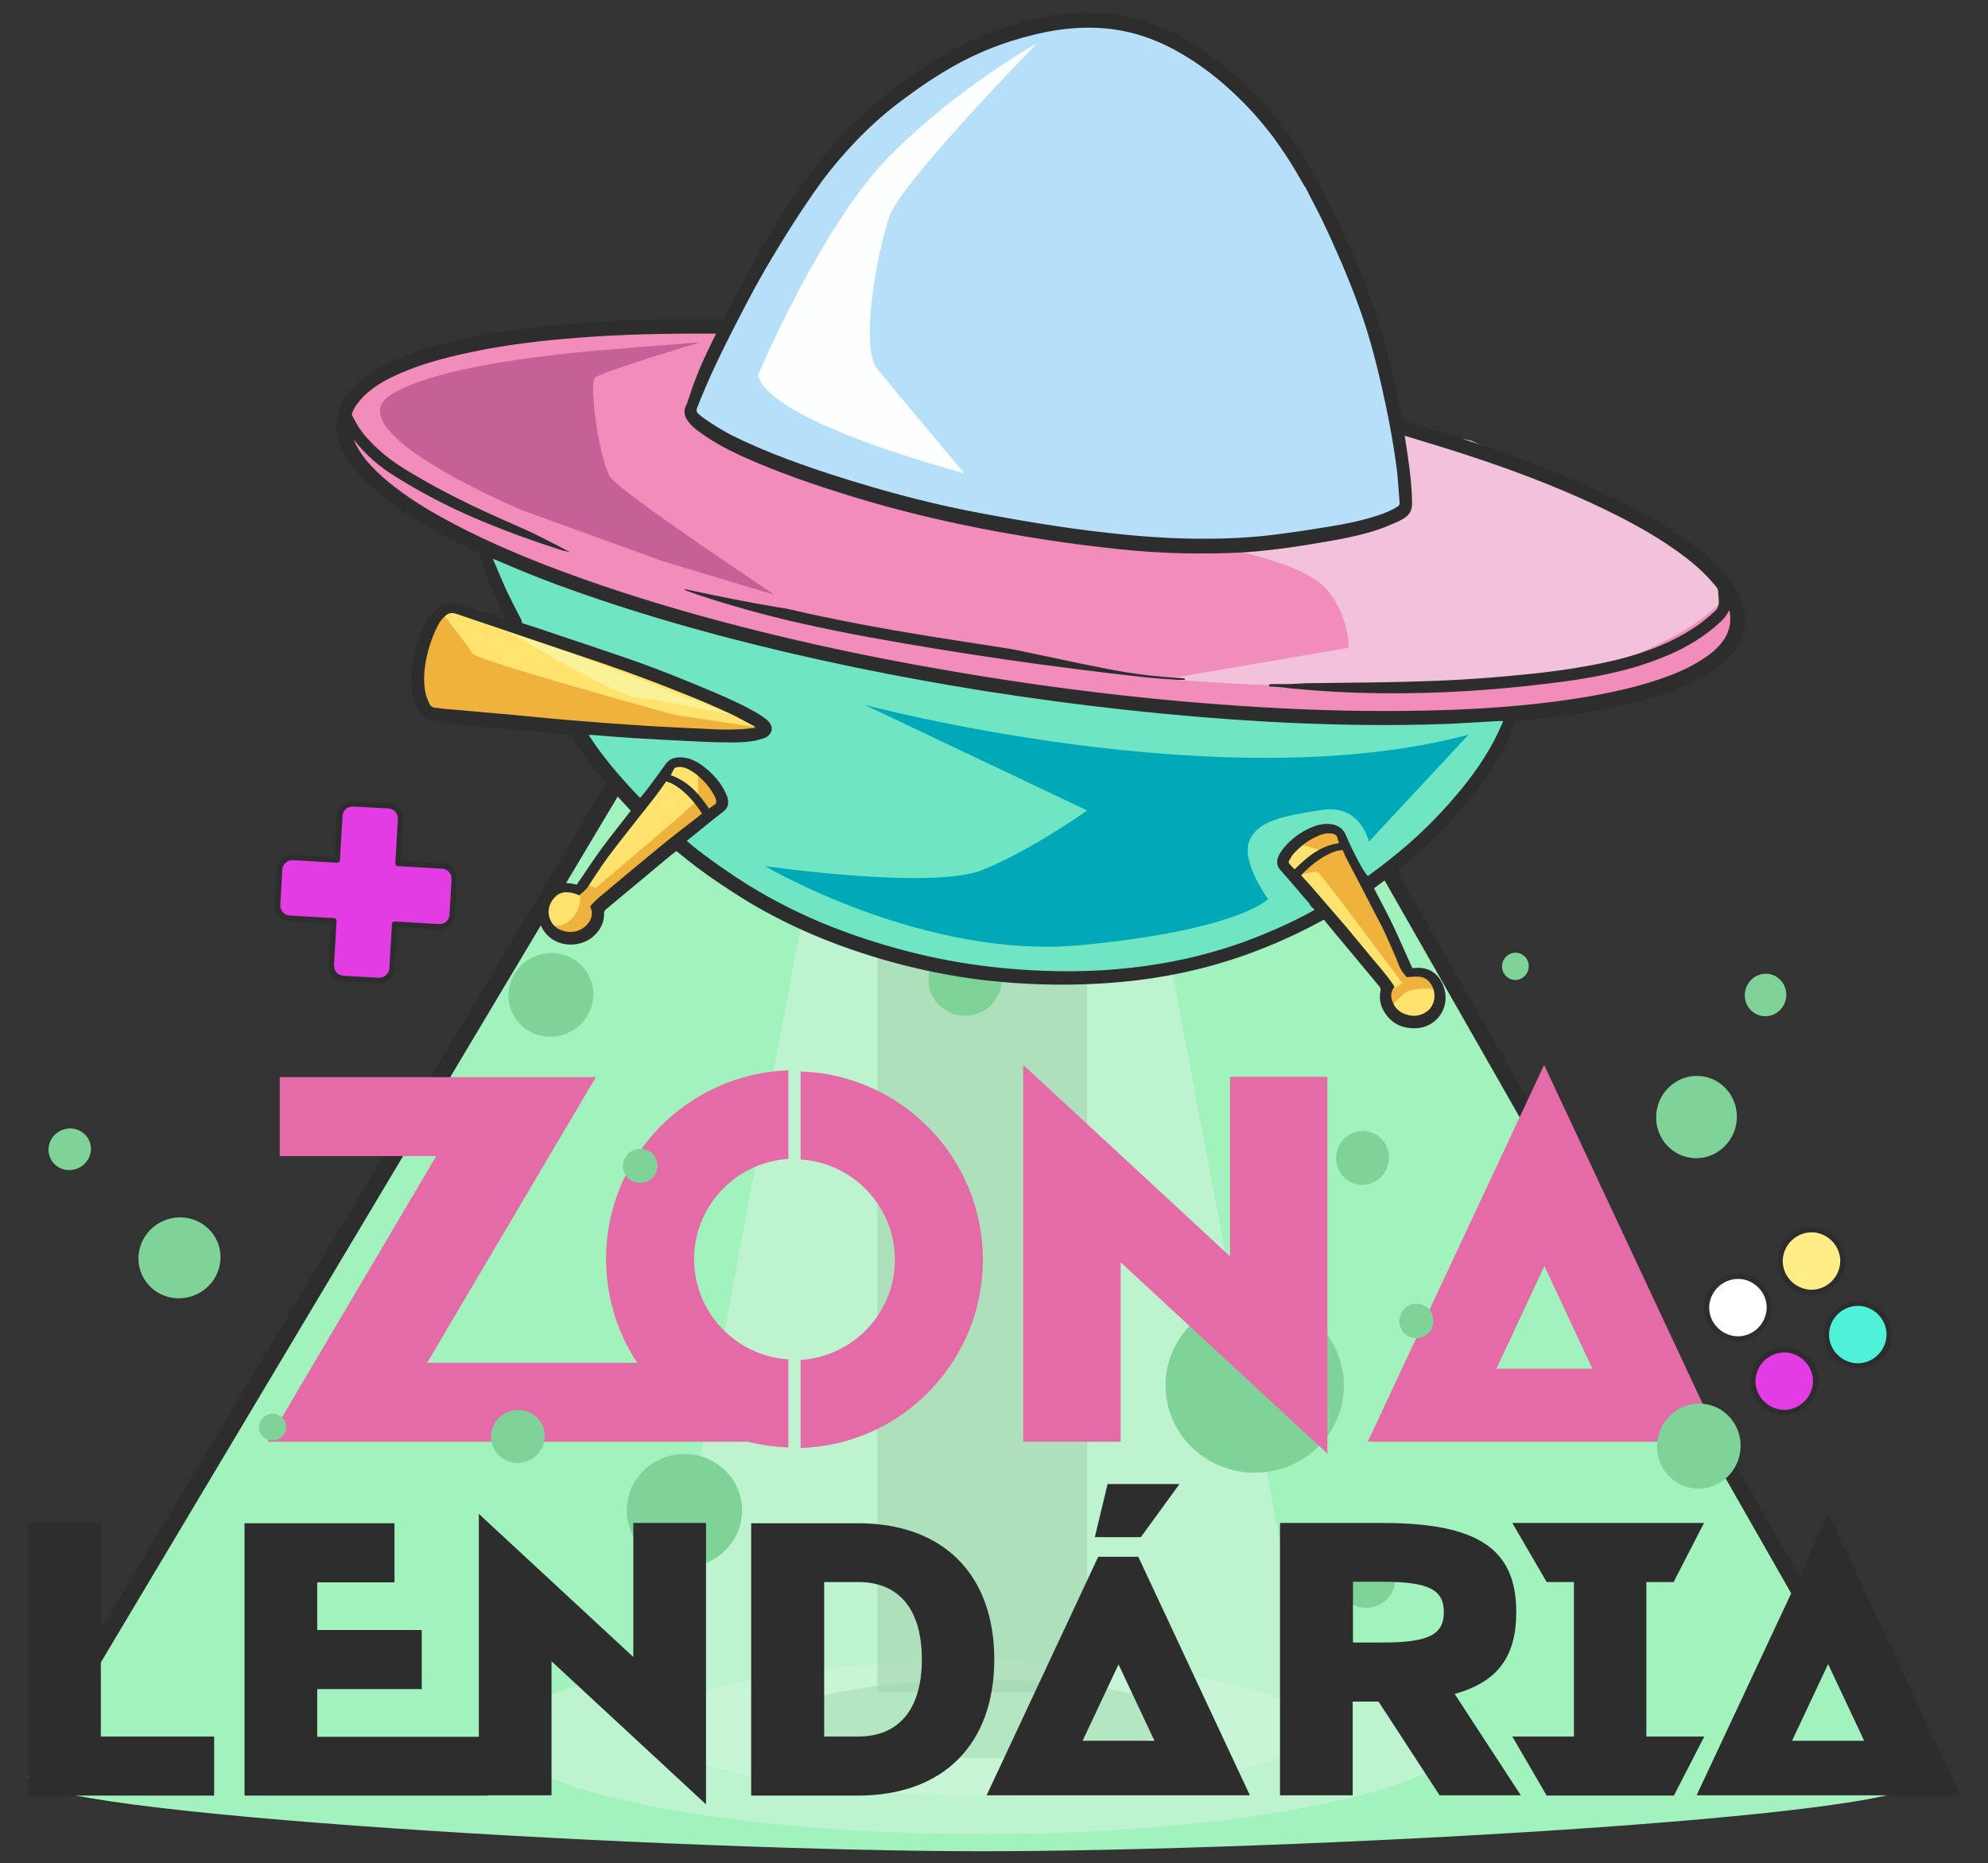 <?xml version="1.0" encoding="UTF-8"?>
<svg xmlns="http://www.w3.org/2000/svg" version="1.1" viewBox="0 0 70 65.61">
  <rect x="0" y="0" width="70" height="65.61" fill="#333333" stroke="none"/>
  <defs>
    <style>
      .cls-1 {
        fill: #c66198;
      }

      .cls-2 {
        fill: #f28cba;
      }

      .cls-3 {
        fill: #7fd398;
      }

      .cls-4 {
        fill: #fe8;
      }

      .cls-5 {
        fill: #e56aa8;
      }

      .cls-6 {
        fill: #e33ce4;
      }

      .cls-7 {
        fill: #00a9b8;
      }

      .cls-8 {
        fill: #4ff2d8;
      }

      .cls-9 {
        fill: #b6e0f9;
      }

      .cls-10 {
        fill: #fff;
      }

      .cls-11 {
        fill: #f2c2da;
      }

      .cls-12 {
        fill: #a3d3af;
        opacity: .6;
      }

      .cls-13 {
        fill: #e2901a;
        opacity: .58;
      }

      .cls-14 {
        opacity: .7;
      }

      .cls-15 {
        fill: #fdffff;
      }

      .cls-16 {
        fill: #a2f2bd;
      }

      .cls-17 {
        fill: #2d2d2d;
      }

      .cls-18 {
        fill: #6fe5c3;
      }

      .cls-19 {
        fill: #daf7e2;
      }

      .cls-20 {
        fill: #ffe36e;
      }

      .cls-21 {
        fill: #f9f298;
      }

      .cls-22 {
        fill: #c9f4d6;
      }
    </style>
  </defs>
  <!-- Generator: Adobe Illustrator 28.7.1, SVG Export Plug-In . SVG Version: 1.2.0 Build 142)  -->
  <g>
    <g id="Layer_1">
      <g>
        <g>
          <path class="cls-17" d="M1.32,62.84h-.23s.06-.11.06-.11c.04.04.09.07.17.11Z"/>
          <path class="cls-17" d="M34.58,64.59c-5.04,0-12.1-.6-18.95-1.04-7.75-.5-11.43.27-12.98-.32l-.63-.4-.5.02c-.16-.08-.54-1.16-.54-1.16L29.39,14.1l10.42.12,27.09,47.5c.61.18,0-.82,0,0,0,1.01-1.56.97-2.13,1.11-.65.16-.46-.55-1.67-.39-2.15.28-4.95.54-8.65.79-6.85.45-14.45,1.36-19.88,1.36Z"/>
          <path class="cls-17" d="M1.37,62.37l-.22.37s-.06-.08-.06-.12c0-.08.1-.17.28-.25Z"/>
        </g>
        <g>
          <g>
            <polygon class="cls-16" points="66.67 62.42 .99 62.83 29.63 14.85 39.54 14.85 66.67 62.42"/>
            <path class="cls-16" d="M67.6,62.7c0,1.3-22.46,2.49-33.01,2.49S.99,63.9.99,62.6s23.05-2.11,33.6-2.11,33.01.91,33.01,2.21Z"/>
          </g>
          <g class="cls-14">
            <polygon class="cls-22" points="46.12 59.88 23.05 59.88 31.76 13.77 37.41 13.77 46.12 59.88"/>
            <path class="cls-22" d="M51.46,61.15c0,1.9-8.06,3.44-16.88,3.44s-16.88-1.54-16.88-3.44,8.06-3.44,16.88-3.44,16.88,1.54,16.88,3.44Z"/>
            <path class="cls-19" d="M46.25,60.85c0,1.31-5.57,2.38-11.67,2.38s-11.67-1.06-11.67-2.38,5.57-2.38,11.67-2.38,11.67,1.06,11.67,2.38Z"/>
            <path class="cls-12" d="M41.61,60.53c0,.76-3.36,1.38-7.03,1.38s-7.03-.62-7.03-1.38,3.36-1.38,7.03-1.38,7.03.62,7.03,1.38Z"/>
          </g>
          <polygon class="cls-12" points="38.28 59.58 30.89 59.58 30.89 32.52 38.28 31.09 38.28 59.58"/>
          <g>
            <ellipse class="cls-3" cx="33.98" cy="34.5" rx="1.29" ry="1.27"/>
            <ellipse class="cls-3" cx="44.18" cy="48.79" rx="3.14" ry="3.07"/>
            <ellipse class="cls-3" cx="24.1" cy="53.19" rx="2.03" ry="1.99"/>
            <ellipse class="cls-3" cx="23.47" cy="44.01" rx=".83" ry=".81"/>
            <ellipse class="cls-3" cx="48.1" cy="55.63" rx="1.02" ry=".99"/>
            <ellipse class="cls-3" cx="44.51" cy="39.6" rx=".65" ry=".63"/>
            <path class="cls-3" d="M30.13,40.24"/>
            <path class="cls-3" d="M35.75,53.43"/>
          </g>
        </g>
      </g>
    </g>
    <g id="Layer_2">
      <g>
        <g>
          <path class="cls-18" d="M17.17,19.36s2.47.94,6.63,2.28,8.19,2.04,8.19,2.04l3.74.56,4.39.49,3.54.27,3.39.19,2,.1,4.18-.22s-1.58,4.26-7.22,7.23c-5.63,2.96-9.64,2.02-14.03,1.39-4.39-.62-8.57-4.27-10.31-6.11-1.74-1.83-2.44-3.91-2.44-3.91,0,0-2.22-4.07-2.05-4.32Z"/>
          <path class="cls-7" d="M30.4,24.81s12.64,3.39,21.31,1.06l-3.51,3.77s-.28-1.33-1.65-1.12c-1.37.21-2.3.39-2.57,1.12-.27.73.67,2.02.67,2.02,0,0-1.02,1.09-6.57,1.62-5.54.53-11.14-2.78-11.14-2.78,0,0,5.91.85,7.67.13,1.76-.72,3.67-2.09,3.67-2.09l-7.88-3.74Z"/>
          <path class="cls-20" d="M15.09,24.87s-.33-.67-.36-1.51c-.03-.83.75-1.91.97-1.91.22,0,.86.16.86.16l4.64,1.51s4.4,1.73,4.94,2.02.76.43.57.58c-.2.15-1.24.16-1.24.16l-6.9-.41s-3.46-.47-3.47-.6Z"/>
          <path class="cls-21" d="M17.48,21.99s4.06,2.47,4.92,2.56,3.36.62,3.36.62l-8.28-3.18Z"/>
          <path class="cls-13" d="M15.59,21.62s.9,1.12,1.03,1.38c.13.26,7.16,2.18,7.16,2.18l2.81.42s.21,0-.25.14c-.46.15-8.79-.33-8.79-.33,0,0-2.3-.09-2.65-.75-.34-.66-.3-2.61.69-3.05Z"/>
          <path class="cls-2" d="M25.63,11.34s-6.91.15-9.88,1-3.91,1.66-3.4,3.36c.51,1.7,4.75,3.55,4.75,3.55,0,0,3.16,1.41,6.94,2.47,3.78,1.06,9.9,2.26,9.9,2.26l7.86.88,7.97.52s5.41-.42,7.41-.8c2.01-.38,4.72-1.81,3.92-3.48-.8-1.67-4.44-3.4-4.44-3.4l-4.88-2.19-2.85-.54-23.3-3.65Z"/>
          <path class="cls-11" d="M41.06,23.91s12.02,1.07,16.54-.86c1.78-.76,2.82-1.51,3.33-2.25-1.05-1.57-4.26-3.09-4.26-3.09l-4.88-2.19-2.85-.54-3.46-.54c-1.14.97-2.06,1.79-2.03,1.85.08.15-.24,3.05-.24,3.05,0,0,2.7.48,3.5,1.41s.78,2.06.78,2.06l-6.42,1.1Z"/>
          <path class="cls-1" d="M22.14,12.26s-6.41.36-8.39,1.65c-1.98,1.29,4.64,4.06,4.64,4.06l4.97,1.8,3.92,1.18s-5.43-3.61-5.79-4.15c-.37-.54-.77-3.28-.54-3.5.23-.21,3.72-1.25,3.72-1.25l-2.53.2Z"/>
          <path class="cls-9" d="M24.39,14.4s4.27-9.55,8.36-11.91c4.1-2.36,6.94-2.73,10.33.14,3.38,2.87,4.68,7.11,4.68,7.11l1.27,4.82.46,3.31s-4.43,2.52-13.66.77c-8.46-1.61-11.83-3.53-11.43-4.23Z"/>
          <path class="cls-15" d="M26.69,13.21s2.21-5.23,4.57-7.65c2.37-2.43,5.26-4.04,5.26-4.04,0,0-4.76,4.87-5.19,6.07-.43,1.2-1.07,4.62-.44,5.4.63.78,3.06,3.67,3.06,3.67,0,0-6.83-1.77-7.26-3.44Z"/>
          <path class="cls-20" d="M48.86,34.69s-.08.97.16,1.11c.24.14.89.37,1.26-.06.37-.42.49-.69.26-1.1s-.66-.45-.68-.45c-.03,0-.31.03-.31.03,0,0-1.97-3.98-1.99-4.02s-.52-.98-.52-.98c0,0-.49-.05-.99.23s-.9.76-.81.93.47.78.47.78c0,0,2.83,3.27,2.84,3.29s.3.24.3.24Z"/>
          <path class="cls-13" d="M45.69,29.73s.68.14.74.2l.05.06-.9.88s.7-.22.82-.16c.12.06,2.98,3.91,2.98,3.91l-.55.36s.27.35.18.46c-.08.1.25-.39.59-.54.35-.14,1-.06,1-.06,0,0,.28-.39-.17-.52-.45-.12-.84-.06-.93-.18-.08-.13-2.45-4.91-2.45-4.91,0,0-.47.02-.71.14s-.64.36-.64.36Z"/>
          <path class="cls-20" d="M20.27,31.33s-.58-.12-1,.33c-.43.45.36,1.27.74,1.31s.73-.19.78-.27c.05-.08.23-.77.23-.77.05-.08,4.27-3.36,4.29-3.43.03-.06.31-.18-.11-.7-.42-.52-.93-.91-.93-.91l-.6-.07-.26.38-2.88,3.82-.27.31Z"/>
          <path class="cls-13" d="M19.2,32.49s.44.31.89-.1.32-.95.32-.95l.2-.32.36.15s3.41-2.87,3.54-3.05c.13-.18.06-1.03.06-1.03,0,0,.23.15.37.36.14.21.52.47.47.69s-.18.36-.18.36l-4.18,3.46s.13.86-.64.95c-.77.09-1.19-.3-1.19-.51Z"/>
        </g>
        <g>
          <path class="cls-17" d="M3.54,61.15h4v2.08H.99v-9.59h2.56v7.51Z"/>
          <path class="cls-17" d="M17.16,61.15v2.08h-8.55v-9.59h5.28v2.08h-2.72v1.68h3.68v2.08h-3.68v1.68h5.99Z"/>
          <path class="cls-17" d="M24.86,53.63v9.91l-5.44-5.04v4.72h-2.56v-9.91l5.44,5.04v-4.72h2.56Z"/>
          <path class="cls-17" d="M35.01,58.43c0,3-1.8,4.8-4.8,4.8h-3.76v-9.59h3.76c3,0,4.8,1.8,4.8,4.8ZM32.46,58.43c0-1.75-.8-2.72-2.24-2.72h-1.2v5.44h1.2c1.44,0,2.24-.97,2.24-2.72Z"/>
          <path class="cls-17" d="M40.09,54.82h-1.42l-3.93,8.4h9.27l-3.93-8.4ZM39.38,58.6l1.27,2.7h-2.53l1.27-2.7Z"/>
          <path class="cls-17" d="M50.69,63.22l-2.15-3.3h-.91v3.3h-2.56v-9.59h3.6c3.37,0,4.72.91,4.72,3.14,0,1.56-.65,2.46-2.17,2.88l2.33,3.57h-2.86ZM47.64,57.84h1.04c1.61,0,2.16-.27,2.16-1.07s-.55-1.07-2.16-1.07h-1.04v2.13Z"/>
          <path class="cls-17" d="M60.01,61.15l-1.07,2.08h-4.48l-1.21-2.08h2.17v-5.44h-.96l-1.21-2.08h6.75l-1.07,2.08h-.96v5.44h2.03Z"/>
          <path class="cls-17" d="M69.01,63.22h-9.27l4.64-9.91,4.64,9.91ZM63.11,61.3h2.53l-1.27-2.7-1.27,2.7Z"/>
          <path class="cls-17" d="M39,52.26l-.45,1.87h1.62l1.36-1.87h-2.54Z"/>
        </g>
        <g>
          <path class="cls-17" d="M13.52,12.85s.05-.01.08-.02c.56-.28,1.15-.48,1.74-.65,1.01-.29,2.05-.47,3.09-.6,1.7-.22,3.41-.31,5.12-.33.59,0,1.19,0,1.78,0,.19,0,.14.03.22-.14.5-.97,1.01-1.95,1.57-2.89.64-1.07,1.35-2.1,2.17-3.04.55-.64,1.15-1.23,1.81-1.76.45-.36.93-.7,1.41-1.02.43-.28.86-.54,1.31-.77.99-.51,2.02-.87,3.12-1.06.82-.15,1.64-.16,2.46-.03.78.13,1.51.4,2.21.78,1.1.61,2.05,1.41,2.89,2.34.65.72,1.19,1.51,1.68,2.35.34.59.66,1.2.95,1.82.41.88.8,1.77,1.13,2.68.35.98.63,1.98.86,2.99.09.4.17.81.25,1.21.01.07.05.11.12.13,1.53.44,3.04.93,4.52,1.5,1.26.48,2.5,1.02,3.7,1.66.73.39,1.44.83,2.09,1.34.36.28.69.59.98.94.06.08.12.16.18.24.02.03.05.06.08.09l.18.32s.01.06.03.09c.32.7.24,1.34-.22,1.95-.18.23-.4.43-.64.6-.47.33-1,.57-1.54.77-1.05.38-2.14.61-3.25.78-.72.11-1.44.2-2.17.26-.04,0-.08,0-.12.01-.01.06-.02.11-.04.17-.06.25-.17.48-.28.71-.29.57-.65,1.09-1.03,1.6-.64.83-1.37,1.59-2.16,2.28-.4.35-.81.68-1.23.99-.06.05-.12.09-.19.14.24.47.49.92.71,1.39.22.47.42.94.64,1.42.02,0,.03,0,.05,0,.57-.07.93.25,1.07.71.22.7-.28,1.39-1.01,1.41-.4.01-.75-.12-1-.44-.21-.26-.3-.55-.23-.89.01-.05,0-.09-.03-.13-.36-.44-.73-.87-1.09-1.31-.28-.33-.56-.67-.83-1-.01-.02-.03-.03-.05-.05-.03.01-.05.02-.08.04-.71.39-1.45.73-2.2,1.02-1.38.54-2.82.89-4.29,1.07-1.78.21-3.57.2-5.35,0-1.22-.14-2.42-.39-3.6-.73-1.37-.4-2.69-.91-3.94-1.58-.65-.34-1.26-.73-1.87-1.14-.49-.33-.95-.68-1.4-1.05-.02-.02-.04-.03-.07-.05-.06.05-.13.1-.19.15-.62.52-1.24,1.03-1.86,1.55-.14.12-.28.23-.42.35-.05.04-.07.08-.07.14.01.32-.13.58-.36.8-.42.38-1.11.41-1.55.05-.54-.44-.53-1.27,0-1.71.26-.21.54-.24.84-.17.02,0,.03,0,.05.01.02,0,.03,0,.05.02.31-.44.6-.9.92-1.33.32-.43.66-.85.99-1.28-.03-.03-.06-.07-.09-.1-.44-.46-.85-.93-1.24-1.43-.21-.27-.4-.56-.6-.84-.06-.09-.11-.18-.12-.3-.04,0-.07,0-.1-.01-.91-.08-1.81-.18-2.72-.25-.47-.04-.94-.07-1.4-.14-.26-.04-.51-.09-.76-.14-.27-.05-.42-.24-.53-.47-.13-.31-.17-.63-.17-.97,0-.63.16-1.22.42-1.79.11-.24.25-.47.45-.65.24-.21.5-.27.8-.18.35.1.7.22,1.05.33.18.06.35.11.53.17.03,0,.06.01.1.02-.05-.1-.09-.18-.13-.27-.21-.42-.41-.85-.57-1.29-.08-.21-.15-.42-.2-.63-.03-.1-.08-.15-.17-.19-.6-.28-1.19-.58-1.76-.92-.64-.37-1.26-.78-1.82-1.27-.33-.29-.63-.6-.88-.96-.18-.26-.32-.54-.4-.85-.14-.57,0-1.09.34-1.55.21-.27.46-.48.74-.68.04-.03.08-.06.12-.09l.4-.23ZM45.94,6.57s0,0,0,0c-.04-.06-.07-.13-.11-.19-.29-.52-.61-1.02-.96-1.5-.44-.59-.92-1.13-1.46-1.63-.62-.58-1.29-1.08-2.04-1.49-.77-.42-1.58-.68-2.46-.76-.68-.06-1.36-.01-2.04.12-1.15.23-2.24.62-3.26,1.19-.66.37-1.29.8-1.9,1.26-.68.51-1.29,1.08-1.86,1.71-.87.96-1.62,2.02-2.29,3.13-.6.98-1.14,2-1.66,3.02-.49.95-.96,1.92-1.35,2.92-.04.09-.03.16.04.22.06.05.11.1.17.14.31.22.63.42.97.6.64.32,1.3.6,1.97.85,1.01.38,2.04.71,3.08,1.01,1.27.37,2.55.68,3.85.92.86.16,1.72.31,2.59.44.77.12,1.54.21,2.31.29,1,.1,2.01.16,3.02.15.62,0,1.24-.03,1.86-.09.81-.08,1.61-.21,2.42-.34.57-.09,1.14-.21,1.69-.39.24-.08.47-.17.69-.31.06-.04.08-.08.07-.15-.03-.37-.05-.75-.09-1.11-.13-1.03-.33-2.05-.56-3.06-.21-.91-.45-1.81-.77-2.69-.19-.53-.4-1.05-.62-1.57-.22-.51-.45-1.02-.69-1.52-.19-.39-.4-.77-.59-1.16ZM12.46,15.45s0,0-.01,0c.01.04.03.08.04.12.1.21.22.4.36.58.25.31.54.59.85.84.6.49,1.25.9,1.93,1.27,1.16.64,2.38,1.17,3.61,1.65,1.76.68,3.55,1.25,5.37,1.76,2.85.79,5.73,1.42,8.64,1.92,3.68.64,7.38,1.09,11.11,1.31,2.3.14,4.61.18,6.91.09,1.46-.06,2.91-.18,4.35-.41,1.05-.17,2.09-.39,3.09-.76.5-.18.97-.41,1.41-.72.24-.17.45-.37.61-.62.17-.28.23-.58.18-.9,0-.02-.01-.05-.02-.08-.01.02-.02.02-.03.03-.06.14-.16.26-.28.37-.28.26-.58.49-.91.69-.28.17-.56.32-.86.45-.51.22-1.02.4-1.56.54-.72.19-1.44.32-2.18.42-1.82.24-3.64.39-5.48.41-1.35.02-2.7-.03-4.04-.16-.26-.02-.51-.07-.77-.07-.04,0-.09.01-.1-.04,0-.03.02-.05.1-.05.17,0,.35,0,.52,0,.22,0,.44-.02.66-.03.82-.01,1.63-.02,2.45-.03,1.36-.02,2.72-.06,4.08-.17.97-.08,1.93-.17,2.88-.32.74-.12,1.48-.26,2.19-.48.79-.24,1.54-.57,2.22-1.04.2-.14.39-.31.58-.47.12-.1.17-.23.16-.39,0-.1-.02-.21-.02-.31,0-.08-.03-.14-.08-.2-.11-.13-.23-.27-.35-.39-.42-.43-.9-.78-1.39-1.11-.85-.56-1.75-1.02-2.68-1.45-1.33-.61-2.7-1.13-4.09-1.59-.77-.26-1.55-.49-2.33-.73-.04-.01-.07-.02-.12-.03.01.07.02.12.03.18.05.32.1.64.14.97.05.41.09.83.09,1.24,0,.22-.08.37-.25.49-.16.11-.34.18-.51.25-.35.16-.73.27-1.1.36-.48.12-.96.2-1.44.28-.73.13-1.47.23-2.21.3-.68.06-1.36.07-2.04.07-1.1,0-2.2-.08-3.29-.21-1.26-.14-2.51-.33-3.76-.56-1.73-.32-3.44-.72-5.13-1.24-1.33-.41-2.65-.86-3.92-1.44-.49-.23-.96-.48-1.4-.8-.16-.11-.31-.23-.43-.39-.14-.18-.19-.38-.07-.6.01-.02.02-.05.03-.07.1-.28.18-.56.29-.83.19-.51.43-1,.67-1.49.02-.03.03-.07.05-.11-.05,0-.08,0-.11,0-1.57-.01-3.13.02-4.7.14-1.31.1-2.62.25-3.9.53-.94.2-1.86.45-2.72.87-.35.17-.68.38-.96.65-.17.17-.32.36-.41.58-.02.05-.03.09,0,.13.1.19.2.38.33.55.22.29.48.54.76.78.3.25.63.47.97.67,1.13.68,2.32,1.25,3.53,1.78.32.14.65.28.96.44.35.17.7.36,1.05.54.02,0,.03.02.05.03-.09-.02-.18-.04-.27-.06-1.06-.34-2.11-.72-3.13-1.16-.99-.43-1.94-.93-2.85-1.51-.44-.28-.84-.62-1.18-1.02-.07-.08-.13-.16-.2-.24ZM24.18,29.61c.09.08.18.15.26.22.48.38.98.73,1.49,1.07.94.62,1.93,1.14,2.97,1.58,1.01.42,2.04.76,3.1,1.03,1.94.5,3.91.71,5.9.69,1.3-.02,2.59-.16,3.86-.44.93-.21,1.84-.49,2.73-.86.59-.24,1.17-.51,1.73-.82.02-.01.04-.03.07-.05-.04-.03-.07-.06-.1-.09-.02-.02-.04-.03-.05-.05-.02-.08-.08-.12-.13-.18-.31-.37-.63-.73-.94-1.09-.11-.13-.12-.27-.07-.43.05-.13.13-.24.21-.34.26-.31.58-.55.96-.71.21-.09.44-.15.68-.12.26.03.44.15.54.39.07.17.15.34.23.5.16.32.31.65.53.93,0,0,.01,0,.03,0,.04-.03.08-.06.12-.09.44-.32.86-.66,1.27-1.01.69-.6,1.33-1.27,1.91-1.98.56-.69,1.05-1.43,1.4-2.25.02-.04.03-.07.05-.12-.05,0-.09,0-.13,0-.59.03-1.19.07-1.78.1-2.16.08-4.31.04-6.46-.08-3.3-.19-6.59-.56-9.85-1.07-3.13-.5-6.23-1.13-9.3-1.94-1.96-.52-3.89-1.11-5.79-1.81-.73-.27-1.44-.56-2.15-.87-.03-.01-.06-.02-.11-.04.02.07.04.11.06.15.13.31.26.62.4.93.14.3.3.6.45.9.05.09.11.18.11.28.03.01.04.02.06.02.24.08.49.15.73.24.96.32,1.92.64,2.88.97,1.07.37,2.12.79,3.17,1.24.47.2.93.41,1.37.66.13.07.26.16.38.25.06.05.12.11.16.18.08.14.05.29-.07.4-.04.04-.1.08-.15.09-.12.04-.24.08-.37.1-.34.06-.69.06-1.04.05-.46,0-.91-.03-1.37-.05-.61-.03-1.22-.06-1.83-.1-.49-.03-.97-.07-1.46-.11-.03,0-.06,0-.11,0,.02.04.03.06.05.08.1.15.2.3.31.45.43.58.9,1.12,1.4,1.64.02.02.04.03.06.04.13-.16.25-.31.37-.47.17-.23.34-.47.51-.7.08-.12.19-.2.33-.23.16-.04.33-.02.49.02.25.08.46.22.66.39.3.26.55.57.69.94.08.2.05.41-.13.54-.36.27-.7.56-1.05.84-.07.05-.13.11-.21.17ZM26.58,25.62s0-.02,0-.03c-.03-.02-.06-.04-.08-.05-.26-.13-.51-.28-.77-.4-.96-.45-1.94-.83-2.93-1.21-1.03-.39-2.08-.74-3.12-1.09-1.21-.41-2.42-.82-3.63-1.23-.13-.04-.24-.03-.35.06-.14.11-.23.25-.31.41-.21.43-.35.88-.42,1.35-.05.37-.06.74.05,1.11.03.09.07.17.11.26.04.07.09.11.17.12.19.02.39.05.58.06.53.05,1.06.09,1.59.14.82.07,1.65.16,2.47.23.94.08,1.88.15,2.82.21.8.05,1.6.08,2.4.12.42.02.83.02,1.25-.03.06,0,.11-.02.17-.02ZM47.26,29.94c-.17,0-.32.06-.46.13-.36.17-.66.42-.94.7-.02.02-.02.04-.04.06.11.12.22.24.32.35.42.49.85.98,1.27,1.47.29.35.58.7.87,1.05.26.32.55.63.78.98.05.07.05.07,0,.13-.09.14-.09.29-.04.43.08.23.23.39.45.47.27.1.53.08.77-.09.27-.19.34-.57.2-.87-.11-.23-.28-.36-.54-.36-.12,0-.23.01-.37.02-.06-.08-.14-.16-.2-.27-.07-.13-.12-.26-.17-.4-.16-.35-.3-.7-.47-1.05-.23-.45-.47-.9-.7-1.35-.2-.38-.4-.77-.6-1.15-.04-.09-.08-.18-.12-.27ZM23.46,27.52s-.02.02-.03.03c-.29.44-.63.84-.95,1.25-.36.46-.72.91-1.07,1.38-.25.34-.48.7-.71,1.05-.08.12-.2.2-.31.3-.15-.08-.3-.11-.46-.11-.14,0-.25.05-.35.13-.1.09-.17.2-.22.32-.1.27-.02.58.19.76.32.27.87.27,1.17-.13.12-.16.16-.34.08-.53-.02-.04-.01-.06.01-.09.08-.08.16-.17.25-.25.68-.57,1.36-1.14,2.04-1.7.47-.39.95-.76,1.43-1.13.06-.05.12-.09.19-.15-.06-.09-.12-.18-.18-.26-.22-.29-.47-.55-.78-.74-.09-.06-.19-.1-.3-.13ZM45.6,30.6c.44-.44.91-.82,1.55-.91-.02-.07-.05-.13-.06-.19-.01-.06-.05-.1-.1-.12-.04-.02-.09-.03-.14-.03-.17-.02-.32.03-.47.1-.32.14-.59.35-.83.61-.06.07-.1.15-.15.23-.03.04-.03.1.01.14.06.06.11.12.17.18ZM24.97,28.47c.08-.06.14-.1.21-.15.04-.03.04-.07.04-.11-.01-.06-.03-.11-.05-.16-.13-.25-.3-.47-.51-.66-.14-.13-.29-.24-.46-.32-.12-.05-.24-.08-.37-.05-.04,0-.08.03-.1.06-.04.07-.07.14-.11.22.61.21,1,.66,1.35,1.18Z"/>
          <path class="cls-17" d="M41.73,23.94c-.1,0-.2,0-.3,0-.37-.03-.74-.05-1.11-.09-3.25-.36-6.49-.82-9.71-1.41-1.57-.29-3.13-.62-4.66-1.07-.59-.17-1.18-.35-1.76-.56-.04-.01-.07-.03-.1-.06.02,0,.04,0,.05,0,1.15.25,2.3.48,3.46.67.06,0,.11.02.17.03,1.63.38,3.27.68,4.92.95.94.15,1.88.29,2.82.44.31.05.63.13.94.19,1.06.22,2.12.46,3.18.64.6.1,1.2.16,1.8.2.09,0,.19.01.28.02,0,0,0,.01,0,.02Z"/>
        </g>
        <g>
          <g>
            <path class="cls-5" d="M15.04,47.99h12.59v2.78H9.42l5.94-10.06h-5.51v-2.78h11.13l-5.94,10.06Z"/>
            <path class="cls-5" d="M46.74,37.92v13.27l-7.28-6.74v6.32h-3.43v-13.27l7.28,6.74v-6.32h3.43Z"/>
            <path class="cls-5" d="M60.58,50.77h-12.42l6.21-13.27,6.21,13.27ZM52.68,48.2h3.39l-1.69-3.62-1.69,3.62Z"/>
          </g>
          <path class="cls-5" d="M27.76,37.71v3.1c-1.86.12-3.32,1.66-3.32,3.53s1.46,3.41,3.32,3.53v3.1c-3.57-.11-6.42-3.05-6.42-6.64s2.85-6.51,6.42-6.64ZM34.61,44.35c0,3.59-2.85,6.53-6.42,6.64v-3.1c1.86-.12,3.32-1.66,3.32-3.53s-1.46-3.41-3.32-3.53v-3.1c3.57.12,6.42,3.05,6.42,6.64Z"/>
        </g>
        <g>
          <path class="cls-6" d="M15.58,30.48l-1.56-.09.09-1.56c.01-.25-.17-.46-.42-.47l-1.25-.07c-.25-.01-.46.17-.47.42l-.09,1.56-1.56-.09c-.25-.01-.46.17-.47.42l-.07,1.25c-.01.25.17.46.42.47l1.56.09-.09,1.56c-.01.25.17.46.42.47l1.25.07c.25.01.46-.17.47-.42l.09-1.56,1.56.09c.25.01.46-.17.47-.42l.07-1.25c.01-.25-.17-.46-.42-.47Z"/>
          <path class="cls-17" d="M13.33,34.62l-1.25-.07c-.3-.02-.53-.27-.51-.57l.08-1.46-1.46-.08c-.3-.02-.53-.27-.51-.57l.07-1.25c.02-.3.27-.53.57-.51l1.46.08.08-1.46c.02-.3.27-.53.57-.51l1.25.07c.3.02.53.27.51.57l-.08,1.46,1.46.08c.3.02.53.27.51.57l-.07,1.25c-.02.3-.27.53-.57.51l-1.46-.08-.08,1.46c-.02.3-.27.53-.57.51ZM10.31,30.29c-.19-.01-.36.14-.37.33l-.07,1.25c-.01.19.14.36.33.37l1.56.09c.05,0,.1.05.09.1l-.09,1.56c-.01.19.14.36.33.37l1.25.07c.19.01.36-.14.37-.33l.09-1.56c0-.05.05-.1.1-.09l1.56.09c.19.01.36-.14.37-.33l.07-1.25c.01-.19-.14-.36-.33-.37l-1.56-.09c-.05,0-.1-.05-.09-.1l.09-1.56c.01-.19-.14-.36-.33-.37l-1.25-.07c-.19-.01-.36.14-.37.33l-.09,1.56c0,.05-.05.1-.1.09l-1.56-.09Z"/>
        </g>
        <g>
          <g>
            <circle class="cls-4" cx="63.78" cy="44.41" r="1.1"/>
            <path class="cls-17" d="M63.52,45.57c-.64-.14-1.04-.78-.9-1.42s.78-1.04,1.42-.9,1.04.78.9,1.42-.78,1.04-1.42.9ZM64.01,43.42c-.54-.12-1.08.22-1.21.76s.22,1.08.76,1.21,1.08-.22,1.21-.76-.22-1.08-.76-1.21Z"/>
          </g>
          <g>
            <circle class="cls-6" cx="62.83" cy="48.63" r="1.1"/>
            <path class="cls-17" d="M62.57,49.79c-.64-.14-1.04-.78-.9-1.42s.78-1.04,1.42-.9,1.04.78.9,1.42-.78,1.04-1.42.9ZM63.05,47.65c-.54-.12-1.08.22-1.21.76s.22,1.08.76,1.21,1.08-.22,1.21-.76-.22-1.08-.76-1.21Z"/>
          </g>
          <g>
            <path class="cls-8" d="M65.66,45.93c-.59-.13-1.18.24-1.31.83s.24,1.18.83,1.31c.59.13,1.18-.24,1.31-.83s-.24-1.18-.83-1.31Z"/>
            <path class="cls-17" d="M65.16,48.16c-.64-.14-1.04-.78-.9-1.42s.78-1.04,1.42-.9,1.04.78.9,1.42-.78,1.04-1.42.9ZM65.64,46.01c-.54-.12-1.08.22-1.21.76s.22,1.08.76,1.21,1.08-.22,1.21-.76-.22-1.08-.76-1.21Z"/>
          </g>
          <g>
            <circle class="cls-10" cx="61.2" cy="46.04" r="1.1"/>
            <path class="cls-17" d="M60.93,47.2c-.64-.14-1.04-.78-.9-1.42s.78-1.04,1.42-.9,1.04.78.9,1.42-.78,1.04-1.42.9ZM61.42,45.06c-.54-.12-1.08.22-1.21.76s.22,1.08.76,1.21,1.08-.22,1.21-.76-.22-1.08-.76-1.21Z"/>
          </g>
        </g>
        <g>
          <ellipse class="cls-3" cx="18.23" cy="50.59" rx=".95" ry=".93" transform="translate(-18.71 11.51) rotate(-23.58)"/>
          <ellipse class="cls-3" cx="6.32" cy="44.29" rx="1.45" ry="1.42" transform="translate(-17.19 6.23) rotate(-23.58)"/>
          <ellipse class="cls-3" cx="19.4" cy="35.04" rx="1.5" ry="1.47" transform="translate(-12.4 10.68) rotate(-23.58)"/>
          <ellipse class="cls-3" cx="22.54" cy="41.06" rx=".61" ry=".6" transform="translate(-14.54 12.44) rotate(-23.58)"/>
          <ellipse class="cls-3" cx="2.45" cy="40.47" rx=".75" ry=".73" transform="translate(-15.98 4.36) rotate(-23.58)"/>
          <ellipse class="cls-3" cx="9.6" cy="50.25" rx=".48" ry=".47" transform="translate(-19.3 8.04) rotate(-23.58)"/>
          <path class="cls-3" d="M19.14,45.58"/>
          <path class="cls-3" d="M11.45,38.31"/>
        </g>
        <g>
          <ellipse class="cls-3" cx="47.98" cy="40.78" rx=".95" ry=".93" transform="translate(-2.38 78.58) rotate(-77.26)"/>
          <ellipse class="cls-3" cx="59.74" cy="39.34" rx="1.45" ry="1.42" transform="translate(8.19 88.93) rotate(-77.26)"/>
          <ellipse class="cls-3" cx="59.82" cy="50.93" rx="1.5" ry="1.47" transform="translate(-3.05 98.04) rotate(-77.26)"/>
          <ellipse class="cls-3" cx="49.87" cy="46.52" rx=".61" ry=".6" transform="translate(-6.5 84.9) rotate(-77.26)"/>
          <ellipse class="cls-3" cx="62.17" cy="35.04" rx=".75" ry=".73" transform="translate(14.28 87.95) rotate(-77.26)"/>
          <ellipse class="cls-3" cx="53.36" cy="34.03" rx=".48" ry=".47" transform="translate(8.4 78.57) rotate(-77.26)"/>
          <path class="cls-3" d="M51.48,44.48"/>
          <path class="cls-3" d="M61.89,42.58"/>
        </g>
      </g>
    </g>
  </g>
</svg>